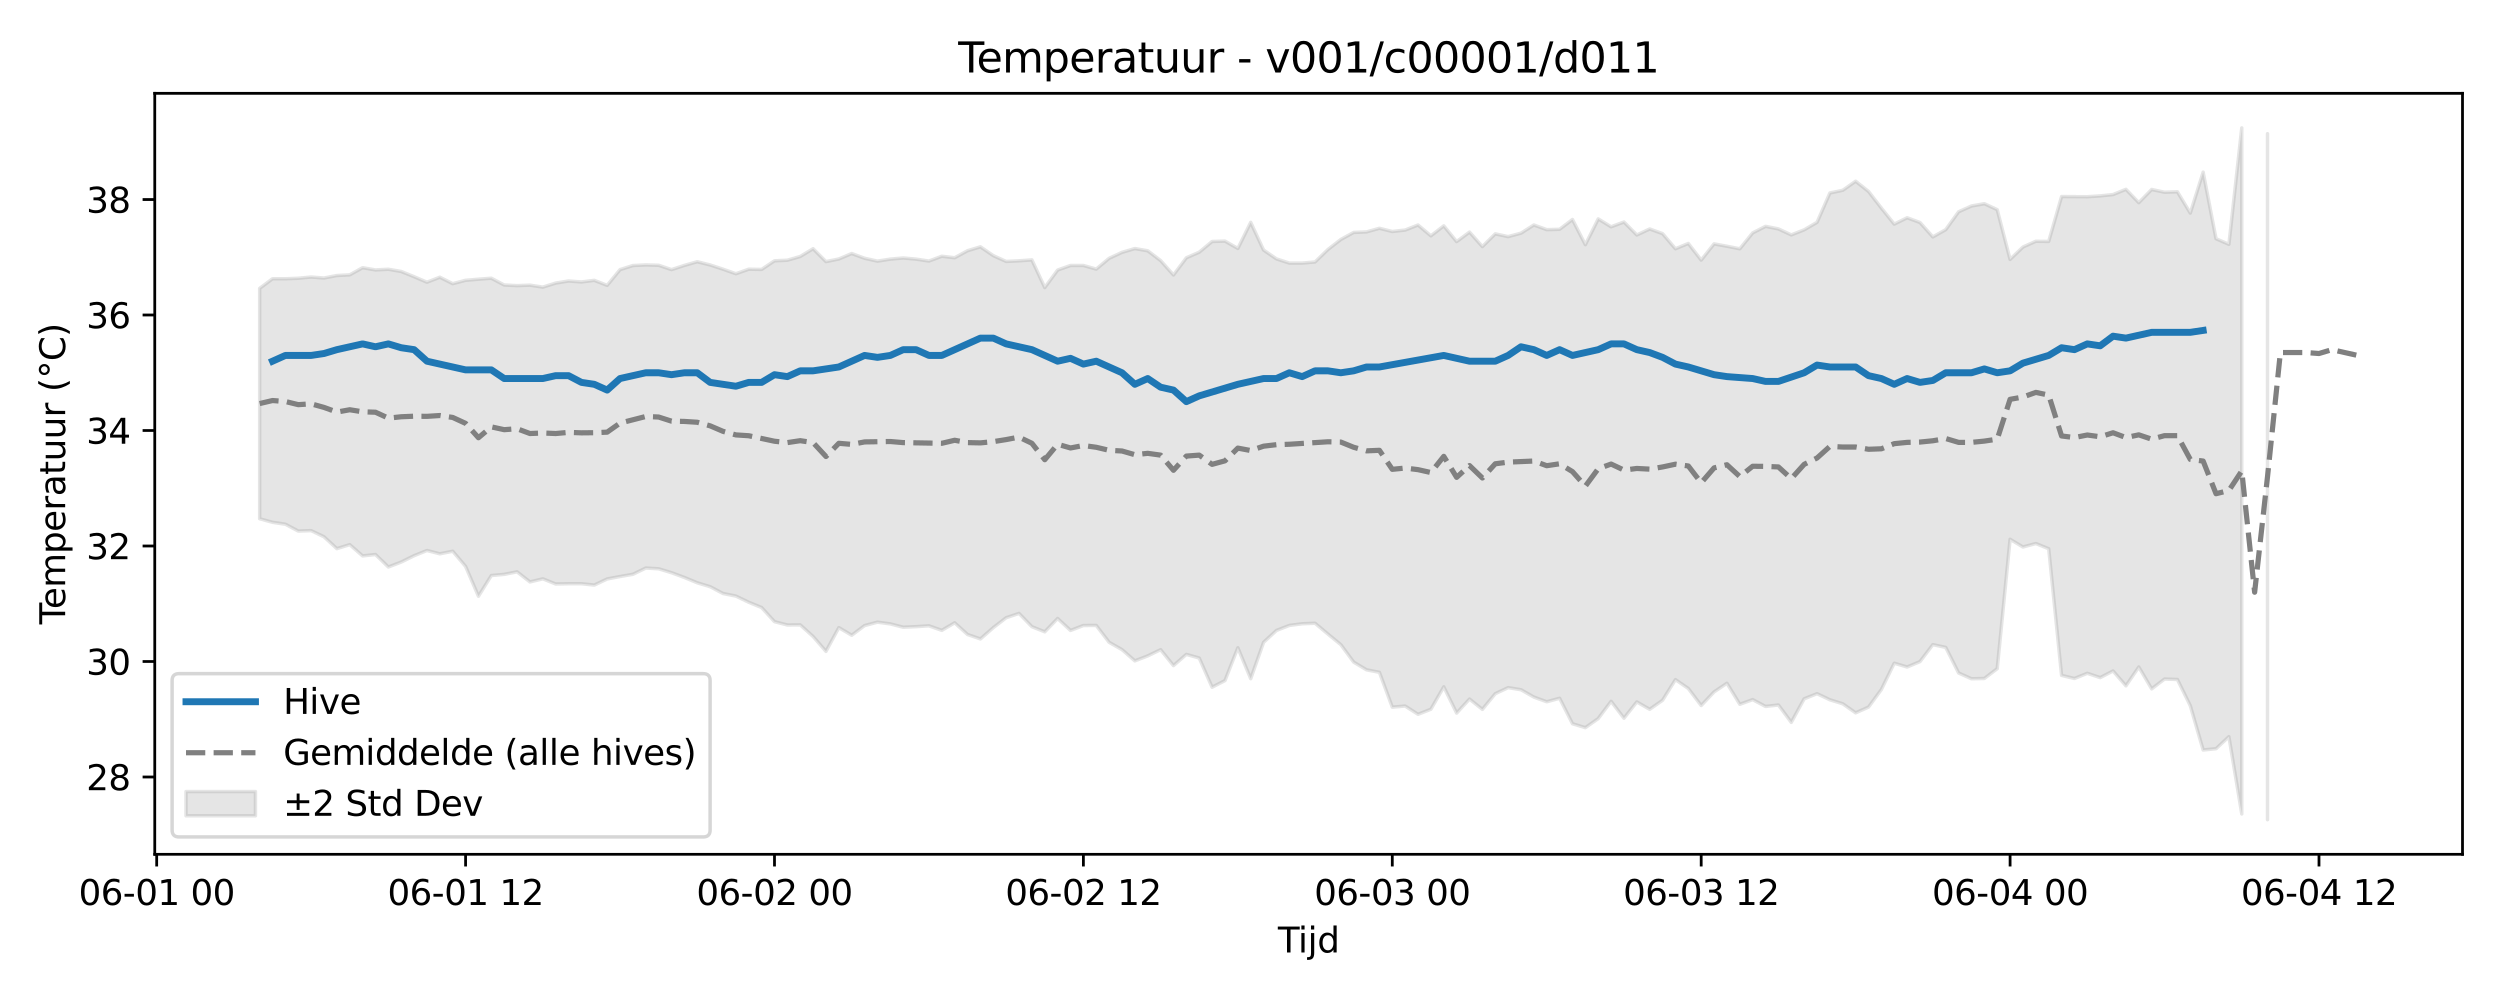 <?xml version="1.0" encoding="utf-8" standalone="no"?>
<!DOCTYPE svg PUBLIC "-//W3C//DTD SVG 1.1//EN"
  "http://www.w3.org/Graphics/SVG/1.1/DTD/svg11.dtd">
<svg xmlns:xlink="http://www.w3.org/1999/xlink" width="720pt" height="288pt" viewBox="0 0 720 288" xmlns="http://www.w3.org/2000/svg" version="1.1">
 <defs>
  <style type="text/css">*{stroke-linejoin: round; stroke-linecap: butt}</style>
 </defs>
 <g id="figure_1">
  <g id="patch_1">
   <path d="M 0 288 
L 720 288 
L 720 0 
L 0 0 
z
" style="fill: #ffffff"/>
  </g>
  <g id="axes_1">
   <g id="patch_2">
    <path d="M 44.57 246.04 
L 709.2 246.04 
L 709.2 26.88 
L 44.57 26.88 
z
" style="fill: #ffffff"/>
   </g>
   <g id="FillBetweenPolyCollection_1">
    <path d="M 74.78 83.051 
L 74.78 149.399 
L 78.487 150.429 
L 82.194 150.982 
L 85.901 152.951 
L 89.608 152.823 
L 93.314 154.6 
L 97.021 158.011 
L 100.728 156.861 
L 104.435 160.106 
L 108.142 159.703 
L 111.848 163.302 
L 115.555 161.869 
L 119.262 160.044 
L 122.969 158.541 
L 126.676 159.503 
L 130.383 158.756 
L 134.089 163.126 
L 137.796 171.719 
L 141.503 165.751 
L 145.21 165.422 
L 148.917 164.686 
L 152.623 167.594 
L 156.33 166.704 
L 160.037 168.19 
L 163.744 168.12 
L 167.451 168.117 
L 171.157 168.504 
L 174.864 166.743 
L 178.571 166.043 
L 182.278 165.4 
L 185.985 163.598 
L 189.691 163.814 
L 193.398 164.939 
L 197.105 166.31 
L 200.812 167.846 
L 204.519 168.974 
L 208.225 170.928 
L 211.932 171.671 
L 215.639 173.458 
L 219.346 174.974 
L 223.053 179.041 
L 226.759 180.001 
L 230.466 179.967 
L 234.173 183.314 
L 237.88 187.6 
L 241.587 180.754 
L 245.293 182.955 
L 249 180.17 
L 252.707 179.184 
L 256.414 179.684 
L 260.121 180.645 
L 263.827 180.477 
L 267.534 180.235 
L 271.241 181.543 
L 274.948 179.365 
L 278.655 182.738 
L 282.361 184.017 
L 286.068 180.768 
L 289.775 177.907 
L 293.482 176.664 
L 297.189 180.489 
L 300.896 181.968 
L 304.602 178.121 
L 308.309 181.572 
L 312.016 180.149 
L 315.723 180.135 
L 319.43 184.986 
L 323.136 187.096 
L 326.843 190.331 
L 330.55 188.896 
L 334.257 187.109 
L 337.964 191.695 
L 341.67 188.461 
L 345.377 189.519 
L 349.084 197.923 
L 352.791 196.005 
L 356.498 186.553 
L 360.204 195.468 
L 363.911 184.988 
L 367.618 181.573 
L 371.325 180.127 
L 375.032 179.65 
L 378.738 179.496 
L 382.445 182.611 
L 386.152 185.658 
L 389.859 190.693 
L 393.566 192.91 
L 397.272 193.632 
L 400.979 203.665 
L 404.686 203.339 
L 408.393 205.718 
L 412.1 204.261 
L 415.806 197.817 
L 419.513 205.373 
L 423.22 201.326 
L 426.927 204.304 
L 430.634 199.789 
L 434.34 198.042 
L 438.047 198.643 
L 441.754 200.761 
L 445.461 202.108 
L 449.168 201.103 
L 452.874 208.44 
L 456.581 209.567 
L 460.288 206.947 
L 463.995 201.985 
L 467.702 206.844 
L 471.409 202.158 
L 475.115 204.284 
L 478.822 201.676 
L 482.529 195.736 
L 486.236 198.29 
L 489.943 203.193 
L 493.649 199.279 
L 497.356 196.777 
L 501.063 202.836 
L 504.77 201.492 
L 508.477 203.457 
L 512.183 203.036 
L 515.89 208.044 
L 519.597 201.265 
L 523.304 199.779 
L 527.011 201.544 
L 530.717 202.69 
L 534.424 205.299 
L 538.131 203.649 
L 541.838 198.577 
L 545.545 191.005 
L 549.251 192.097 
L 552.958 190.546 
L 556.665 185.654 
L 560.372 186.454 
L 564.079 193.822 
L 567.785 195.486 
L 571.492 195.405 
L 575.199 192.58 
L 578.906 155.307 
L 582.613 157.537 
L 586.319 156.538 
L 590.026 158.044 
L 593.733 194.513 
L 597.44 195.41 
L 601.147 193.908 
L 604.853 195.158 
L 608.56 193.235 
L 612.267 197.518 
L 615.974 192.101 
L 619.681 198.395 
L 623.387 195.567 
L 627.094 195.697 
L 630.801 203.233 
L 634.508 216.002 
L 638.215 215.632 
L 641.922 212.162 
L 645.628 234.415 
L 645.628 36.842 
L 645.628 36.842 
L 641.922 70.368 
L 638.215 68.745 
L 634.508 49.572 
L 630.801 61.371 
L 627.094 55.232 
L 623.387 55.362 
L 619.681 54.567 
L 615.974 58.367 
L 612.267 54.52 
L 608.56 56.031 
L 604.853 56.418 
L 601.147 56.652 
L 597.44 56.628 
L 593.733 56.601 
L 590.026 69.528 
L 586.319 69.481 
L 582.613 71.143 
L 578.906 74.703 
L 575.199 60.382 
L 571.492 58.665 
L 567.785 59.325 
L 564.079 60.988 
L 560.372 66.138 
L 556.665 68.232 
L 552.958 64.08 
L 549.251 62.713 
L 545.545 64.544 
L 541.838 59.929 
L 538.131 55.134 
L 534.424 52.191 
L 530.717 54.8 
L 527.011 55.576 
L 523.304 64.033 
L 519.597 66.19 
L 515.89 67.647 
L 512.183 65.924 
L 508.477 65.186 
L 504.77 67.072 
L 501.063 71.655 
L 497.356 70.916 
L 493.649 70.236 
L 489.943 74.901 
L 486.236 70.116 
L 482.529 71.641 
L 478.822 67.284 
L 475.115 65.943 
L 471.409 67.673 
L 467.702 63.938 
L 463.995 65.312 
L 460.288 63.043 
L 456.581 70.468 
L 452.874 63.213 
L 449.168 66.035 
L 445.461 66.139 
L 441.754 64.793 
L 438.047 67.149 
L 434.34 68.146 
L 430.634 67.349 
L 426.927 71.018 
L 423.22 66.842 
L 419.513 69.579 
L 415.806 65.045 
L 412.1 67.92 
L 408.393 64.799 
L 404.686 66.254 
L 400.979 66.668 
L 397.272 65.745 
L 393.566 66.784 
L 389.859 66.942 
L 386.152 68.968 
L 382.445 71.856 
L 378.738 75.446 
L 375.032 75.767 
L 371.325 75.765 
L 367.618 74.557 
L 363.911 72.013 
L 360.204 64.036 
L 356.498 71.557 
L 352.791 69.431 
L 349.084 69.546 
L 345.377 72.63 
L 341.67 74.243 
L 337.964 79.192 
L 334.257 75.04 
L 330.55 72.224 
L 326.843 71.581 
L 323.136 72.677 
L 319.43 74.392 
L 315.723 77.5 
L 312.016 76.457 
L 308.309 76.458 
L 304.602 77.771 
L 300.896 82.821 
L 297.189 74.849 
L 293.482 75.111 
L 289.775 75.293 
L 286.068 73.62 
L 282.361 71.083 
L 278.655 72.204 
L 274.948 74.231 
L 271.241 73.795 
L 267.534 75.182 
L 263.827 74.623 
L 260.121 74.297 
L 256.414 74.624 
L 252.707 75.204 
L 249 74.376 
L 245.293 73.017 
L 241.587 74.584 
L 237.88 75.341 
L 234.173 71.628 
L 230.466 73.866 
L 226.759 74.941 
L 223.053 75.109 
L 219.346 77.592 
L 215.639 77.524 
L 211.932 78.836 
L 208.225 77.52 
L 204.519 76.306 
L 200.812 75.374 
L 197.105 76.436 
L 193.398 77.649 
L 189.691 76.397 
L 185.985 76.296 
L 182.278 76.474 
L 178.571 77.652 
L 174.864 82.18 
L 171.157 80.736 
L 167.451 81.202 
L 163.744 80.922 
L 160.037 81.525 
L 156.33 82.694 
L 152.623 82.121 
L 148.917 82.257 
L 145.21 82.076 
L 141.503 80.123 
L 137.796 80.412 
L 134.089 80.728 
L 130.383 81.693 
L 126.676 79.837 
L 122.969 81.274 
L 119.262 79.692 
L 115.555 78.184 
L 111.848 77.543 
L 108.142 77.736 
L 104.435 77.096 
L 100.728 79.153 
L 97.021 79.349 
L 93.314 80.067 
L 89.608 79.785 
L 85.901 80.133 
L 82.194 80.28 
L 78.487 80.279 
L 74.78 83.051 
z
" clip-path="url(#p05a8bb72ec)" style="fill: #808080; fill-opacity: 0.2; stroke: #808080; stroke-opacity: 0.2"/>
    <path d="M 653.042 38.505 
L 653.042 236.078 
L 653.042 38.505 
L 653.042 38.505 
z
" clip-path="url(#p05a8bb72ec)" style="fill: #808080; fill-opacity: 0.2; stroke: #808080; stroke-opacity: 0.2"/>
   </g>
   <g id="matplotlib.axis_1">
    <g id="xtick_1">
     <g id="line2d_1">
      <defs>
       <path id="m21bb97d9da" d="M 0 0 
L 0 3.5 
" style="stroke: #000000; stroke-width: 0.8"/>
      </defs>
      <g>
       <use xlink:href="#m21bb97d9da" x="45.126" y="246.04" style="stroke: #000000; stroke-width: 0.8"/>
      </g>
     </g>
     <g id="text_1">
      <!-- 06-01 00 -->
      <g transform="translate(22.646 260.638) scale(0.1 -0.1)">
       <defs>
        <path id="DejaVuSans-30" d="M 2034 4250 
Q 1547 4250 1301 3770 
Q 1056 3291 1056 2328 
Q 1056 1369 1301 889 
Q 1547 409 2034 409 
Q 2525 409 2770 889 
Q 3016 1369 3016 2328 
Q 3016 3291 2770 3770 
Q 2525 4250 2034 4250 
z
M 2034 4750 
Q 2819 4750 3233 4129 
Q 3647 3509 3647 2328 
Q 3647 1150 3233 529 
Q 2819 -91 2034 -91 
Q 1250 -91 836 529 
Q 422 1150 422 2328 
Q 422 3509 836 4129 
Q 1250 4750 2034 4750 
z
" transform="scale(0.016)"/>
        <path id="DejaVuSans-36" d="M 2113 2584 
Q 1688 2584 1439 2293 
Q 1191 2003 1191 1497 
Q 1191 994 1439 701 
Q 1688 409 2113 409 
Q 2538 409 2786 701 
Q 3034 994 3034 1497 
Q 3034 2003 2786 2293 
Q 2538 2584 2113 2584 
z
M 3366 4563 
L 3366 3988 
Q 3128 4100 2886 4159 
Q 2644 4219 2406 4219 
Q 1781 4219 1451 3797 
Q 1122 3375 1075 2522 
Q 1259 2794 1537 2939 
Q 1816 3084 2150 3084 
Q 2853 3084 3261 2657 
Q 3669 2231 3669 1497 
Q 3669 778 3244 343 
Q 2819 -91 2113 -91 
Q 1303 -91 875 529 
Q 447 1150 447 2328 
Q 447 3434 972 4092 
Q 1497 4750 2381 4750 
Q 2619 4750 2861 4703 
Q 3103 4656 3366 4563 
z
" transform="scale(0.016)"/>
        <path id="DejaVuSans-2d" d="M 313 2009 
L 1997 2009 
L 1997 1497 
L 313 1497 
L 313 2009 
z
" transform="scale(0.016)"/>
        <path id="DejaVuSans-31" d="M 794 531 
L 1825 531 
L 1825 4091 
L 703 3866 
L 703 4441 
L 1819 4666 
L 2450 4666 
L 2450 531 
L 3481 531 
L 3481 0 
L 794 0 
L 794 531 
z
" transform="scale(0.016)"/>
        <path id="DejaVuSans-20" transform="scale(0.016)"/>
       </defs>
       <use xlink:href="#DejaVuSans-30"/>
       <use xlink:href="#DejaVuSans-36" transform="translate(63.623 0)"/>
       <use xlink:href="#DejaVuSans-2d" transform="translate(127.246 0)"/>
       <use xlink:href="#DejaVuSans-30" transform="translate(163.33 0)"/>
       <use xlink:href="#DejaVuSans-31" transform="translate(226.953 0)"/>
       <use xlink:href="#DejaVuSans-20" transform="translate(290.576 0)"/>
       <use xlink:href="#DejaVuSans-30" transform="translate(322.363 0)"/>
       <use xlink:href="#DejaVuSans-30" transform="translate(385.986 0)"/>
      </g>
     </g>
    </g>
    <g id="xtick_2">
     <g id="line2d_2">
      <g>
       <use xlink:href="#m21bb97d9da" x="134.089" y="246.04" style="stroke: #000000; stroke-width: 0.8"/>
      </g>
     </g>
     <g id="text_2">
      <!-- 06-01 12 -->
      <g transform="translate(111.609 260.638) scale(0.1 -0.1)">
       <defs>
        <path id="DejaVuSans-32" d="M 1228 531 
L 3431 531 
L 3431 0 
L 469 0 
L 469 531 
Q 828 903 1448 1529 
Q 2069 2156 2228 2338 
Q 2531 2678 2651 2914 
Q 2772 3150 2772 3378 
Q 2772 3750 2511 3984 
Q 2250 4219 1831 4219 
Q 1534 4219 1204 4116 
Q 875 4013 500 3803 
L 500 4441 
Q 881 4594 1212 4672 
Q 1544 4750 1819 4750 
Q 2544 4750 2975 4387 
Q 3406 4025 3406 3419 
Q 3406 3131 3298 2873 
Q 3191 2616 2906 2266 
Q 2828 2175 2409 1742 
Q 1991 1309 1228 531 
z
" transform="scale(0.016)"/>
       </defs>
       <use xlink:href="#DejaVuSans-30"/>
       <use xlink:href="#DejaVuSans-36" transform="translate(63.623 0)"/>
       <use xlink:href="#DejaVuSans-2d" transform="translate(127.246 0)"/>
       <use xlink:href="#DejaVuSans-30" transform="translate(163.33 0)"/>
       <use xlink:href="#DejaVuSans-31" transform="translate(226.953 0)"/>
       <use xlink:href="#DejaVuSans-20" transform="translate(290.576 0)"/>
       <use xlink:href="#DejaVuSans-31" transform="translate(322.363 0)"/>
       <use xlink:href="#DejaVuSans-32" transform="translate(385.986 0)"/>
      </g>
     </g>
    </g>
    <g id="xtick_3">
     <g id="line2d_3">
      <g>
       <use xlink:href="#m21bb97d9da" x="223.053" y="246.04" style="stroke: #000000; stroke-width: 0.8"/>
      </g>
     </g>
     <g id="text_3">
      <!-- 06-02 00 -->
      <g transform="translate(200.572 260.638) scale(0.1 -0.1)">
       <use xlink:href="#DejaVuSans-30"/>
       <use xlink:href="#DejaVuSans-36" transform="translate(63.623 0)"/>
       <use xlink:href="#DejaVuSans-2d" transform="translate(127.246 0)"/>
       <use xlink:href="#DejaVuSans-30" transform="translate(163.33 0)"/>
       <use xlink:href="#DejaVuSans-32" transform="translate(226.953 0)"/>
       <use xlink:href="#DejaVuSans-20" transform="translate(290.576 0)"/>
       <use xlink:href="#DejaVuSans-30" transform="translate(322.363 0)"/>
       <use xlink:href="#DejaVuSans-30" transform="translate(385.986 0)"/>
      </g>
     </g>
    </g>
    <g id="xtick_4">
     <g id="line2d_4">
      <g>
       <use xlink:href="#m21bb97d9da" x="312.016" y="246.04" style="stroke: #000000; stroke-width: 0.8"/>
      </g>
     </g>
     <g id="text_4">
      <!-- 06-02 12 -->
      <g transform="translate(289.535 260.638) scale(0.1 -0.1)">
       <use xlink:href="#DejaVuSans-30"/>
       <use xlink:href="#DejaVuSans-36" transform="translate(63.623 0)"/>
       <use xlink:href="#DejaVuSans-2d" transform="translate(127.246 0)"/>
       <use xlink:href="#DejaVuSans-30" transform="translate(163.33 0)"/>
       <use xlink:href="#DejaVuSans-32" transform="translate(226.953 0)"/>
       <use xlink:href="#DejaVuSans-20" transform="translate(290.576 0)"/>
       <use xlink:href="#DejaVuSans-31" transform="translate(322.363 0)"/>
       <use xlink:href="#DejaVuSans-32" transform="translate(385.986 0)"/>
      </g>
     </g>
    </g>
    <g id="xtick_5">
     <g id="line2d_5">
      <g>
       <use xlink:href="#m21bb97d9da" x="400.979" y="246.04" style="stroke: #000000; stroke-width: 0.8"/>
      </g>
     </g>
     <g id="text_5">
      <!-- 06-03 00 -->
      <g transform="translate(378.499 260.638) scale(0.1 -0.1)">
       <defs>
        <path id="DejaVuSans-33" d="M 2597 2516 
Q 3050 2419 3304 2112 
Q 3559 1806 3559 1356 
Q 3559 666 3084 287 
Q 2609 -91 1734 -91 
Q 1441 -91 1130 -33 
Q 819 25 488 141 
L 488 750 
Q 750 597 1062 519 
Q 1375 441 1716 441 
Q 2309 441 2620 675 
Q 2931 909 2931 1356 
Q 2931 1769 2642 2001 
Q 2353 2234 1838 2234 
L 1294 2234 
L 1294 2753 
L 1863 2753 
Q 2328 2753 2575 2939 
Q 2822 3125 2822 3475 
Q 2822 3834 2567 4026 
Q 2313 4219 1838 4219 
Q 1578 4219 1281 4162 
Q 984 4106 628 3988 
L 628 4550 
Q 988 4650 1302 4700 
Q 1616 4750 1894 4750 
Q 2613 4750 3031 4423 
Q 3450 4097 3450 3541 
Q 3450 3153 3228 2886 
Q 3006 2619 2597 2516 
z
" transform="scale(0.016)"/>
       </defs>
       <use xlink:href="#DejaVuSans-30"/>
       <use xlink:href="#DejaVuSans-36" transform="translate(63.623 0)"/>
       <use xlink:href="#DejaVuSans-2d" transform="translate(127.246 0)"/>
       <use xlink:href="#DejaVuSans-30" transform="translate(163.33 0)"/>
       <use xlink:href="#DejaVuSans-33" transform="translate(226.953 0)"/>
       <use xlink:href="#DejaVuSans-20" transform="translate(290.576 0)"/>
       <use xlink:href="#DejaVuSans-30" transform="translate(322.363 0)"/>
       <use xlink:href="#DejaVuSans-30" transform="translate(385.986 0)"/>
      </g>
     </g>
    </g>
    <g id="xtick_6">
     <g id="line2d_6">
      <g>
       <use xlink:href="#m21bb97d9da" x="489.943" y="246.04" style="stroke: #000000; stroke-width: 0.8"/>
      </g>
     </g>
     <g id="text_6">
      <!-- 06-03 12 -->
      <g transform="translate(467.462 260.638) scale(0.1 -0.1)">
       <use xlink:href="#DejaVuSans-30"/>
       <use xlink:href="#DejaVuSans-36" transform="translate(63.623 0)"/>
       <use xlink:href="#DejaVuSans-2d" transform="translate(127.246 0)"/>
       <use xlink:href="#DejaVuSans-30" transform="translate(163.33 0)"/>
       <use xlink:href="#DejaVuSans-33" transform="translate(226.953 0)"/>
       <use xlink:href="#DejaVuSans-20" transform="translate(290.576 0)"/>
       <use xlink:href="#DejaVuSans-31" transform="translate(322.363 0)"/>
       <use xlink:href="#DejaVuSans-32" transform="translate(385.986 0)"/>
      </g>
     </g>
    </g>
    <g id="xtick_7">
     <g id="line2d_7">
      <g>
       <use xlink:href="#m21bb97d9da" x="578.906" y="246.04" style="stroke: #000000; stroke-width: 0.8"/>
      </g>
     </g>
     <g id="text_7">
      <!-- 06-04 00 -->
      <g transform="translate(556.425 260.638) scale(0.1 -0.1)">
       <defs>
        <path id="DejaVuSans-34" d="M 2419 4116 
L 825 1625 
L 2419 1625 
L 2419 4116 
z
M 2253 4666 
L 3047 4666 
L 3047 1625 
L 3713 1625 
L 3713 1100 
L 3047 1100 
L 3047 0 
L 2419 0 
L 2419 1100 
L 313 1100 
L 313 1709 
L 2253 4666 
z
" transform="scale(0.016)"/>
       </defs>
       <use xlink:href="#DejaVuSans-30"/>
       <use xlink:href="#DejaVuSans-36" transform="translate(63.623 0)"/>
       <use xlink:href="#DejaVuSans-2d" transform="translate(127.246 0)"/>
       <use xlink:href="#DejaVuSans-30" transform="translate(163.33 0)"/>
       <use xlink:href="#DejaVuSans-34" transform="translate(226.953 0)"/>
       <use xlink:href="#DejaVuSans-20" transform="translate(290.576 0)"/>
       <use xlink:href="#DejaVuSans-30" transform="translate(322.363 0)"/>
       <use xlink:href="#DejaVuSans-30" transform="translate(385.986 0)"/>
      </g>
     </g>
    </g>
    <g id="xtick_8">
     <g id="line2d_8">
      <g>
       <use xlink:href="#m21bb97d9da" x="667.869" y="246.04" style="stroke: #000000; stroke-width: 0.8"/>
      </g>
     </g>
     <g id="text_8">
      <!-- 06-04 12 -->
      <g transform="translate(645.389 260.638) scale(0.1 -0.1)">
       <use xlink:href="#DejaVuSans-30"/>
       <use xlink:href="#DejaVuSans-36" transform="translate(63.623 0)"/>
       <use xlink:href="#DejaVuSans-2d" transform="translate(127.246 0)"/>
       <use xlink:href="#DejaVuSans-30" transform="translate(163.33 0)"/>
       <use xlink:href="#DejaVuSans-34" transform="translate(226.953 0)"/>
       <use xlink:href="#DejaVuSans-20" transform="translate(290.576 0)"/>
       <use xlink:href="#DejaVuSans-31" transform="translate(322.363 0)"/>
       <use xlink:href="#DejaVuSans-32" transform="translate(385.986 0)"/>
      </g>
     </g>
    </g>
    <g id="text_9">
     <!-- Tijd -->
     <g transform="translate(368.035 274.317) scale(0.1 -0.1)">
      <defs>
       <path id="DejaVuSans-54" d="M -19 4666 
L 3928 4666 
L 3928 4134 
L 2272 4134 
L 2272 0 
L 1638 0 
L 1638 4134 
L -19 4134 
L -19 4666 
z
" transform="scale(0.016)"/>
       <path id="DejaVuSans-69" d="M 603 3500 
L 1178 3500 
L 1178 0 
L 603 0 
L 603 3500 
z
M 603 4863 
L 1178 4863 
L 1178 4134 
L 603 4134 
L 603 4863 
z
" transform="scale(0.016)"/>
       <path id="DejaVuSans-6a" d="M 603 3500 
L 1178 3500 
L 1178 -63 
Q 1178 -731 923 -1031 
Q 669 -1331 103 -1331 
L -116 -1331 
L -116 -844 
L 38 -844 
Q 366 -844 484 -692 
Q 603 -541 603 -63 
L 603 3500 
z
M 603 4863 
L 1178 4863 
L 1178 4134 
L 603 4134 
L 603 4863 
z
" transform="scale(0.016)"/>
       <path id="DejaVuSans-64" d="M 2906 2969 
L 2906 4863 
L 3481 4863 
L 3481 0 
L 2906 0 
L 2906 525 
Q 2725 213 2448 61 
Q 2172 -91 1784 -91 
Q 1150 -91 751 415 
Q 353 922 353 1747 
Q 353 2572 751 3078 
Q 1150 3584 1784 3584 
Q 2172 3584 2448 3432 
Q 2725 3281 2906 2969 
z
M 947 1747 
Q 947 1113 1208 752 
Q 1469 391 1925 391 
Q 2381 391 2643 752 
Q 2906 1113 2906 1747 
Q 2906 2381 2643 2742 
Q 2381 3103 1925 3103 
Q 1469 3103 1208 2742 
Q 947 2381 947 1747 
z
" transform="scale(0.016)"/>
      </defs>
      <use xlink:href="#DejaVuSans-54"/>
      <use xlink:href="#DejaVuSans-69" transform="translate(57.959 0)"/>
      <use xlink:href="#DejaVuSans-6a" transform="translate(85.742 0)"/>
      <use xlink:href="#DejaVuSans-64" transform="translate(113.525 0)"/>
     </g>
    </g>
   </g>
   <g id="matplotlib.axis_2">
    <g id="ytick_1">
     <g id="line2d_9">
      <defs>
       <path id="m38e860124f" d="M 0 0 
L -3.5 0 
" style="stroke: #000000; stroke-width: 0.8"/>
      </defs>
      <g>
       <use xlink:href="#m38e860124f" x="44.57" y="223.776" style="stroke: #000000; stroke-width: 0.8"/>
      </g>
     </g>
     <g id="text_10">
      <!-- 28 -->
      <g transform="translate(24.845 227.575) scale(0.1 -0.1)">
       <defs>
        <path id="DejaVuSans-38" d="M 2034 2216 
Q 1584 2216 1326 1975 
Q 1069 1734 1069 1313 
Q 1069 891 1326 650 
Q 1584 409 2034 409 
Q 2484 409 2743 651 
Q 3003 894 3003 1313 
Q 3003 1734 2745 1975 
Q 2488 2216 2034 2216 
z
M 1403 2484 
Q 997 2584 770 2862 
Q 544 3141 544 3541 
Q 544 4100 942 4425 
Q 1341 4750 2034 4750 
Q 2731 4750 3128 4425 
Q 3525 4100 3525 3541 
Q 3525 3141 3298 2862 
Q 3072 2584 2669 2484 
Q 3125 2378 3379 2068 
Q 3634 1759 3634 1313 
Q 3634 634 3220 271 
Q 2806 -91 2034 -91 
Q 1263 -91 848 271 
Q 434 634 434 1313 
Q 434 1759 690 2068 
Q 947 2378 1403 2484 
z
M 1172 3481 
Q 1172 3119 1398 2916 
Q 1625 2713 2034 2713 
Q 2441 2713 2670 2916 
Q 2900 3119 2900 3481 
Q 2900 3844 2670 4047 
Q 2441 4250 2034 4250 
Q 1625 4250 1398 4047 
Q 1172 3844 1172 3481 
z
" transform="scale(0.016)"/>
       </defs>
       <use xlink:href="#DejaVuSans-32"/>
       <use xlink:href="#DejaVuSans-38" transform="translate(63.623 0)"/>
      </g>
     </g>
    </g>
    <g id="ytick_2">
     <g id="line2d_10">
      <g>
       <use xlink:href="#m38e860124f" x="44.57" y="190.513" style="stroke: #000000; stroke-width: 0.8"/>
      </g>
     </g>
     <g id="text_11">
      <!-- 30 -->
      <g transform="translate(24.845 194.312) scale(0.1 -0.1)">
       <use xlink:href="#DejaVuSans-33"/>
       <use xlink:href="#DejaVuSans-30" transform="translate(63.623 0)"/>
      </g>
     </g>
    </g>
    <g id="ytick_3">
     <g id="line2d_11">
      <g>
       <use xlink:href="#m38e860124f" x="44.57" y="157.249" style="stroke: #000000; stroke-width: 0.8"/>
      </g>
     </g>
     <g id="text_12">
      <!-- 32 -->
      <g transform="translate(24.845 161.049) scale(0.1 -0.1)">
       <use xlink:href="#DejaVuSans-33"/>
       <use xlink:href="#DejaVuSans-32" transform="translate(63.623 0)"/>
      </g>
     </g>
    </g>
    <g id="ytick_4">
     <g id="line2d_12">
      <g>
       <use xlink:href="#m38e860124f" x="44.57" y="123.986" style="stroke: #000000; stroke-width: 0.8"/>
      </g>
     </g>
     <g id="text_13">
      <!-- 34 -->
      <g transform="translate(24.845 127.786) scale(0.1 -0.1)">
       <use xlink:href="#DejaVuSans-33"/>
       <use xlink:href="#DejaVuSans-34" transform="translate(63.623 0)"/>
      </g>
     </g>
    </g>
    <g id="ytick_5">
     <g id="line2d_13">
      <g>
       <use xlink:href="#m38e860124f" x="44.57" y="90.723" style="stroke: #000000; stroke-width: 0.8"/>
      </g>
     </g>
     <g id="text_14">
      <!-- 36 -->
      <g transform="translate(24.845 94.522) scale(0.1 -0.1)">
       <use xlink:href="#DejaVuSans-33"/>
       <use xlink:href="#DejaVuSans-36" transform="translate(63.623 0)"/>
      </g>
     </g>
    </g>
    <g id="ytick_6">
     <g id="line2d_14">
      <g>
       <use xlink:href="#m38e860124f" x="44.57" y="57.46" style="stroke: #000000; stroke-width: 0.8"/>
      </g>
     </g>
     <g id="text_15">
      <!-- 38 -->
      <g transform="translate(24.845 61.259) scale(0.1 -0.1)">
       <use xlink:href="#DejaVuSans-33"/>
       <use xlink:href="#DejaVuSans-38" transform="translate(63.623 0)"/>
      </g>
     </g>
    </g>
    <g id="text_16">
     <!-- Temperatuur (°C) -->
     <g transform="translate(18.765 179.816) rotate(-90) scale(0.1 -0.1)">
      <defs>
       <path id="DejaVuSans-65" d="M 3597 1894 
L 3597 1613 
L 953 1613 
Q 991 1019 1311 708 
Q 1631 397 2203 397 
Q 2534 397 2845 478 
Q 3156 559 3463 722 
L 3463 178 
Q 3153 47 2828 -22 
Q 2503 -91 2169 -91 
Q 1331 -91 842 396 
Q 353 884 353 1716 
Q 353 2575 817 3079 
Q 1281 3584 2069 3584 
Q 2775 3584 3186 3129 
Q 3597 2675 3597 1894 
z
M 3022 2063 
Q 3016 2534 2758 2815 
Q 2500 3097 2075 3097 
Q 1594 3097 1305 2825 
Q 1016 2553 972 2059 
L 3022 2063 
z
" transform="scale(0.016)"/>
       <path id="DejaVuSans-6d" d="M 3328 2828 
Q 3544 3216 3844 3400 
Q 4144 3584 4550 3584 
Q 5097 3584 5394 3201 
Q 5691 2819 5691 2113 
L 5691 0 
L 5113 0 
L 5113 2094 
Q 5113 2597 4934 2840 
Q 4756 3084 4391 3084 
Q 3944 3084 3684 2787 
Q 3425 2491 3425 1978 
L 3425 0 
L 2847 0 
L 2847 2094 
Q 2847 2600 2669 2842 
Q 2491 3084 2119 3084 
Q 1678 3084 1418 2786 
Q 1159 2488 1159 1978 
L 1159 0 
L 581 0 
L 581 3500 
L 1159 3500 
L 1159 2956 
Q 1356 3278 1631 3431 
Q 1906 3584 2284 3584 
Q 2666 3584 2933 3390 
Q 3200 3197 3328 2828 
z
" transform="scale(0.016)"/>
       <path id="DejaVuSans-70" d="M 1159 525 
L 1159 -1331 
L 581 -1331 
L 581 3500 
L 1159 3500 
L 1159 2969 
Q 1341 3281 1617 3432 
Q 1894 3584 2278 3584 
Q 2916 3584 3314 3078 
Q 3713 2572 3713 1747 
Q 3713 922 3314 415 
Q 2916 -91 2278 -91 
Q 1894 -91 1617 61 
Q 1341 213 1159 525 
z
M 3116 1747 
Q 3116 2381 2855 2742 
Q 2594 3103 2138 3103 
Q 1681 3103 1420 2742 
Q 1159 2381 1159 1747 
Q 1159 1113 1420 752 
Q 1681 391 2138 391 
Q 2594 391 2855 752 
Q 3116 1113 3116 1747 
z
" transform="scale(0.016)"/>
       <path id="DejaVuSans-72" d="M 2631 2963 
Q 2534 3019 2420 3045 
Q 2306 3072 2169 3072 
Q 1681 3072 1420 2755 
Q 1159 2438 1159 1844 
L 1159 0 
L 581 0 
L 581 3500 
L 1159 3500 
L 1159 2956 
Q 1341 3275 1631 3429 
Q 1922 3584 2338 3584 
Q 2397 3584 2469 3576 
Q 2541 3569 2628 3553 
L 2631 2963 
z
" transform="scale(0.016)"/>
       <path id="DejaVuSans-61" d="M 2194 1759 
Q 1497 1759 1228 1600 
Q 959 1441 959 1056 
Q 959 750 1161 570 
Q 1363 391 1709 391 
Q 2188 391 2477 730 
Q 2766 1069 2766 1631 
L 2766 1759 
L 2194 1759 
z
M 3341 1997 
L 3341 0 
L 2766 0 
L 2766 531 
Q 2569 213 2275 61 
Q 1981 -91 1556 -91 
Q 1019 -91 701 211 
Q 384 513 384 1019 
Q 384 1609 779 1909 
Q 1175 2209 1959 2209 
L 2766 2209 
L 2766 2266 
Q 2766 2663 2505 2880 
Q 2244 3097 1772 3097 
Q 1472 3097 1187 3025 
Q 903 2953 641 2809 
L 641 3341 
Q 956 3463 1253 3523 
Q 1550 3584 1831 3584 
Q 2591 3584 2966 3190 
Q 3341 2797 3341 1997 
z
" transform="scale(0.016)"/>
       <path id="DejaVuSans-74" d="M 1172 4494 
L 1172 3500 
L 2356 3500 
L 2356 3053 
L 1172 3053 
L 1172 1153 
Q 1172 725 1289 603 
Q 1406 481 1766 481 
L 2356 481 
L 2356 0 
L 1766 0 
Q 1100 0 847 248 
Q 594 497 594 1153 
L 594 3053 
L 172 3053 
L 172 3500 
L 594 3500 
L 594 4494 
L 1172 4494 
z
" transform="scale(0.016)"/>
       <path id="DejaVuSans-75" d="M 544 1381 
L 544 3500 
L 1119 3500 
L 1119 1403 
Q 1119 906 1312 657 
Q 1506 409 1894 409 
Q 2359 409 2629 706 
Q 2900 1003 2900 1516 
L 2900 3500 
L 3475 3500 
L 3475 0 
L 2900 0 
L 2900 538 
Q 2691 219 2414 64 
Q 2138 -91 1772 -91 
Q 1169 -91 856 284 
Q 544 659 544 1381 
z
M 1991 3584 
L 1991 3584 
z
" transform="scale(0.016)"/>
       <path id="DejaVuSans-28" d="M 1984 4856 
Q 1566 4138 1362 3434 
Q 1159 2731 1159 2009 
Q 1159 1288 1364 580 
Q 1569 -128 1984 -844 
L 1484 -844 
Q 1016 -109 783 600 
Q 550 1309 550 2009 
Q 550 2706 781 3412 
Q 1013 4119 1484 4856 
L 1984 4856 
z
" transform="scale(0.016)"/>
       <path id="DejaVuSans-b0" d="M 1600 4347 
Q 1350 4347 1178 4173 
Q 1006 4000 1006 3750 
Q 1006 3503 1178 3333 
Q 1350 3163 1600 3163 
Q 1850 3163 2022 3333 
Q 2194 3503 2194 3750 
Q 2194 3997 2020 4172 
Q 1847 4347 1600 4347 
z
M 1600 4750 
Q 1800 4750 1984 4673 
Q 2169 4597 2303 4453 
Q 2447 4313 2519 4134 
Q 2591 3956 2591 3750 
Q 2591 3338 2302 3052 
Q 2013 2766 1594 2766 
Q 1172 2766 890 3047 
Q 609 3328 609 3750 
Q 609 4169 896 4459 
Q 1184 4750 1600 4750 
z
" transform="scale(0.016)"/>
       <path id="DejaVuSans-43" d="M 4122 4306 
L 4122 3641 
Q 3803 3938 3442 4084 
Q 3081 4231 2675 4231 
Q 1875 4231 1450 3742 
Q 1025 3253 1025 2328 
Q 1025 1406 1450 917 
Q 1875 428 2675 428 
Q 3081 428 3442 575 
Q 3803 722 4122 1019 
L 4122 359 
Q 3791 134 3420 21 
Q 3050 -91 2638 -91 
Q 1578 -91 968 557 
Q 359 1206 359 2328 
Q 359 3453 968 4101 
Q 1578 4750 2638 4750 
Q 3056 4750 3426 4639 
Q 3797 4528 4122 4306 
z
" transform="scale(0.016)"/>
       <path id="DejaVuSans-29" d="M 513 4856 
L 1013 4856 
Q 1481 4119 1714 3412 
Q 1947 2706 1947 2009 
Q 1947 1309 1714 600 
Q 1481 -109 1013 -844 
L 513 -844 
Q 928 -128 1133 580 
Q 1338 1288 1338 2009 
Q 1338 2731 1133 3434 
Q 928 4138 513 4856 
z
" transform="scale(0.016)"/>
      </defs>
      <use xlink:href="#DejaVuSans-54"/>
      <use xlink:href="#DejaVuSans-65" transform="translate(44.084 0)"/>
      <use xlink:href="#DejaVuSans-6d" transform="translate(105.607 0)"/>
      <use xlink:href="#DejaVuSans-70" transform="translate(203.02 0)"/>
      <use xlink:href="#DejaVuSans-65" transform="translate(266.496 0)"/>
      <use xlink:href="#DejaVuSans-72" transform="translate(328.02 0)"/>
      <use xlink:href="#DejaVuSans-61" transform="translate(369.133 0)"/>
      <use xlink:href="#DejaVuSans-74" transform="translate(430.412 0)"/>
      <use xlink:href="#DejaVuSans-75" transform="translate(469.621 0)"/>
      <use xlink:href="#DejaVuSans-75" transform="translate(533 0)"/>
      <use xlink:href="#DejaVuSans-72" transform="translate(596.379 0)"/>
      <use xlink:href="#DejaVuSans-20" transform="translate(637.492 0)"/>
      <use xlink:href="#DejaVuSans-28" transform="translate(669.279 0)"/>
      <use xlink:href="#DejaVuSans-b0" transform="translate(708.293 0)"/>
      <use xlink:href="#DejaVuSans-43" transform="translate(758.293 0)"/>
      <use xlink:href="#DejaVuSans-29" transform="translate(828.117 0)"/>
     </g>
    </g>
   </g>
   <g id="line2d_15">
    <path d="M 78.487 104.028 
L 82.194 102.365 
L 89.608 102.365 
L 93.314 101.811 
L 97.021 100.702 
L 104.435 99.039 
L 108.142 99.871 
L 111.848 99.039 
L 115.555 100.148 
L 119.262 100.702 
L 122.969 104.028 
L 134.089 106.523 
L 141.503 106.523 
L 145.21 109.018 
L 156.33 109.018 
L 160.037 108.186 
L 163.744 108.186 
L 167.451 110.127 
L 171.157 110.681 
L 174.864 112.344 
L 178.571 109.018 
L 185.985 107.355 
L 189.691 107.355 
L 193.398 107.909 
L 197.105 107.355 
L 200.812 107.355 
L 204.519 110.127 
L 211.932 111.235 
L 215.639 110.127 
L 219.346 110.127 
L 223.053 107.909 
L 226.759 108.463 
L 230.466 106.8 
L 234.173 106.8 
L 241.587 105.692 
L 249 102.365 
L 252.707 102.92 
L 256.414 102.365 
L 260.121 100.702 
L 263.827 100.702 
L 267.534 102.365 
L 271.241 102.365 
L 282.361 97.376 
L 286.068 97.376 
L 289.775 99.039 
L 297.189 100.702 
L 304.602 104.028 
L 308.309 103.197 
L 312.016 104.86 
L 315.723 104.028 
L 323.136 107.355 
L 326.843 110.681 
L 330.55 109.018 
L 334.257 111.513 
L 337.964 112.344 
L 341.67 115.671 
L 345.377 114.007 
L 356.498 110.681 
L 363.911 109.018 
L 367.618 109.018 
L 371.325 107.355 
L 375.032 108.463 
L 378.738 106.8 
L 382.445 106.8 
L 386.152 107.355 
L 389.859 106.8 
L 393.566 105.692 
L 397.272 105.692 
L 415.806 102.365 
L 423.22 104.028 
L 430.634 104.028 
L 434.34 102.365 
L 438.047 99.871 
L 441.754 100.702 
L 445.461 102.365 
L 449.168 100.702 
L 452.874 102.365 
L 460.288 100.702 
L 463.995 99.039 
L 467.702 99.039 
L 471.409 100.702 
L 475.115 101.534 
L 478.822 102.92 
L 482.529 104.86 
L 486.236 105.692 
L 493.649 107.909 
L 497.356 108.463 
L 504.77 109.018 
L 508.477 109.849 
L 512.183 109.849 
L 519.597 107.355 
L 523.304 105.137 
L 527.011 105.692 
L 534.424 105.692 
L 538.131 108.186 
L 541.838 109.018 
L 545.545 110.681 
L 549.251 109.018 
L 552.958 110.127 
L 556.665 109.572 
L 560.372 107.355 
L 567.785 107.355 
L 571.492 106.246 
L 575.199 107.355 
L 578.906 106.8 
L 582.613 104.583 
L 590.026 102.365 
L 593.733 100.148 
L 597.44 100.702 
L 601.147 99.039 
L 604.853 99.593 
L 608.56 96.821 
L 612.267 97.376 
L 619.681 95.713 
L 630.801 95.713 
L 634.508 95.158 
L 634.508 95.158 
" clip-path="url(#p05a8bb72ec)" style="fill: none; stroke: #1f77b4; stroke-width: 2; stroke-linecap: square"/>
   </g>
   <g id="line2d_16">
    <path d="M 74.78 116.225 
L 78.487 115.354 
L 82.194 115.631 
L 85.901 116.542 
L 89.608 116.304 
L 93.314 117.334 
L 97.021 118.68 
L 100.728 118.007 
L 104.435 118.601 
L 108.142 118.72 
L 111.848 120.422 
L 115.555 120.026 
L 119.262 119.868 
L 122.969 119.908 
L 126.676 119.67 
L 130.383 120.224 
L 134.089 121.927 
L 137.796 126.065 
L 141.503 122.937 
L 145.21 123.749 
L 148.917 123.472 
L 152.623 124.857 
L 156.33 124.699 
L 160.037 124.857 
L 163.744 124.521 
L 167.451 124.659 
L 171.157 124.62 
L 174.864 124.461 
L 178.571 121.848 
L 185.985 119.947 
L 189.691 120.106 
L 193.398 121.294 
L 197.105 121.373 
L 200.812 121.61 
L 204.519 122.64 
L 208.225 124.224 
L 211.932 125.253 
L 215.639 125.491 
L 223.053 127.075 
L 226.759 127.471 
L 230.466 126.917 
L 234.173 127.471 
L 237.88 131.471 
L 241.587 127.669 
L 245.293 127.986 
L 249 127.273 
L 256.414 127.154 
L 260.121 127.471 
L 271.241 127.669 
L 274.948 126.798 
L 278.655 127.471 
L 282.361 127.55 
L 286.068 127.194 
L 289.775 126.6 
L 293.482 125.887 
L 297.189 127.669 
L 300.896 132.394 
L 304.602 127.946 
L 308.309 129.015 
L 312.016 128.303 
L 315.723 128.817 
L 319.43 129.689 
L 323.136 129.887 
L 326.843 130.956 
L 330.55 130.56 
L 334.257 131.075 
L 337.964 135.444 
L 341.67 131.352 
L 345.377 131.075 
L 349.084 133.734 
L 352.791 132.718 
L 356.498 129.055 
L 360.204 129.752 
L 363.911 128.501 
L 367.618 128.065 
L 371.325 127.946 
L 382.445 127.233 
L 386.152 127.313 
L 389.859 128.817 
L 393.566 129.847 
L 397.272 129.689 
L 400.979 135.166 
L 404.686 134.797 
L 408.393 135.259 
L 412.1 136.09 
L 415.806 131.431 
L 419.513 137.476 
L 423.22 134.084 
L 426.927 137.661 
L 430.634 133.569 
L 434.34 133.094 
L 441.754 132.777 
L 445.461 134.124 
L 449.168 133.569 
L 452.874 135.826 
L 456.581 140.017 
L 460.288 134.995 
L 463.995 133.648 
L 467.702 135.391 
L 471.409 134.916 
L 475.115 135.114 
L 478.822 134.48 
L 482.529 133.688 
L 486.236 134.203 
L 489.943 139.047 
L 493.649 134.757 
L 497.356 133.846 
L 501.063 137.245 
L 504.77 134.282 
L 508.477 134.322 
L 512.183 134.48 
L 515.89 137.846 
L 519.597 133.728 
L 523.304 131.906 
L 527.011 128.56 
L 530.717 128.745 
L 534.424 128.745 
L 538.131 129.392 
L 541.838 129.253 
L 545.545 127.775 
L 549.251 127.405 
L 552.958 127.313 
L 556.665 126.943 
L 560.372 126.296 
L 564.079 127.405 
L 567.785 127.405 
L 571.492 127.035 
L 575.199 126.481 
L 578.906 115.005 
L 582.613 114.34 
L 586.319 113.009 
L 590.026 113.786 
L 593.733 125.557 
L 597.44 126.019 
L 601.147 125.28 
L 604.853 125.788 
L 608.56 124.633 
L 612.267 126.019 
L 615.974 125.234 
L 619.681 126.481 
L 623.387 125.465 
L 627.094 125.465 
L 630.801 132.302 
L 634.508 132.787 
L 638.215 142.189 
L 641.922 141.265 
L 645.628 135.628 
L 649.335 170.555 
L 653.042 137.292 
L 656.749 101.534 
L 664.162 101.534 
L 667.869 101.811 
L 671.576 100.702 
L 678.99 102.365 
L 678.99 102.365 
" clip-path="url(#p05a8bb72ec)" style="fill: none; stroke-dasharray: 5.55,2.4; stroke-dashoffset: 0; stroke: #808080; stroke-width: 1.5"/>
   </g>
   <g id="patch_3">
    <path d="M 44.57 246.04 
L 44.57 26.88 
" style="fill: none; stroke: #000000; stroke-width: 0.8; stroke-linejoin: miter; stroke-linecap: square"/>
   </g>
   <g id="patch_4">
    <path d="M 709.2 246.04 
L 709.2 26.88 
" style="fill: none; stroke: #000000; stroke-width: 0.8; stroke-linejoin: miter; stroke-linecap: square"/>
   </g>
   <g id="patch_5">
    <path d="M 44.57 246.04 
L 709.2 246.04 
" style="fill: none; stroke: #000000; stroke-width: 0.8; stroke-linejoin: miter; stroke-linecap: square"/>
   </g>
   <g id="patch_6">
    <path d="M 44.57 26.88 
L 709.2 26.88 
" style="fill: none; stroke: #000000; stroke-width: 0.8; stroke-linejoin: miter; stroke-linecap: square"/>
   </g>
   <g id="text_17">
    <!-- Temperatuur - v001/c00001/d011 -->
    <g transform="translate(275.963 20.88) scale(0.12 -0.12)">
     <defs>
      <path id="DejaVuSans-76" d="M 191 3500 
L 800 3500 
L 1894 563 
L 2988 3500 
L 3597 3500 
L 2284 0 
L 1503 0 
L 191 3500 
z
" transform="scale(0.016)"/>
      <path id="DejaVuSans-2f" d="M 1625 4666 
L 2156 4666 
L 531 -594 
L 0 -594 
L 1625 4666 
z
" transform="scale(0.016)"/>
      <path id="DejaVuSans-63" d="M 3122 3366 
L 3122 2828 
Q 2878 2963 2633 3030 
Q 2388 3097 2138 3097 
Q 1578 3097 1268 2742 
Q 959 2388 959 1747 
Q 959 1106 1268 751 
Q 1578 397 2138 397 
Q 2388 397 2633 464 
Q 2878 531 3122 666 
L 3122 134 
Q 2881 22 2623 -34 
Q 2366 -91 2075 -91 
Q 1284 -91 818 406 
Q 353 903 353 1747 
Q 353 2603 823 3093 
Q 1294 3584 2113 3584 
Q 2378 3584 2631 3529 
Q 2884 3475 3122 3366 
z
" transform="scale(0.016)"/>
     </defs>
     <use xlink:href="#DejaVuSans-54"/>
     <use xlink:href="#DejaVuSans-65" transform="translate(44.084 0)"/>
     <use xlink:href="#DejaVuSans-6d" transform="translate(105.607 0)"/>
     <use xlink:href="#DejaVuSans-70" transform="translate(203.02 0)"/>
     <use xlink:href="#DejaVuSans-65" transform="translate(266.496 0)"/>
     <use xlink:href="#DejaVuSans-72" transform="translate(328.02 0)"/>
     <use xlink:href="#DejaVuSans-61" transform="translate(369.133 0)"/>
     <use xlink:href="#DejaVuSans-74" transform="translate(430.412 0)"/>
     <use xlink:href="#DejaVuSans-75" transform="translate(469.621 0)"/>
     <use xlink:href="#DejaVuSans-75" transform="translate(533 0)"/>
     <use xlink:href="#DejaVuSans-72" transform="translate(596.379 0)"/>
     <use xlink:href="#DejaVuSans-20" transform="translate(637.492 0)"/>
     <use xlink:href="#DejaVuSans-2d" transform="translate(669.279 0)"/>
     <use xlink:href="#DejaVuSans-20" transform="translate(705.363 0)"/>
     <use xlink:href="#DejaVuSans-76" transform="translate(737.15 0)"/>
     <use xlink:href="#DejaVuSans-30" transform="translate(796.33 0)"/>
     <use xlink:href="#DejaVuSans-30" transform="translate(859.953 0)"/>
     <use xlink:href="#DejaVuSans-31" transform="translate(923.576 0)"/>
     <use xlink:href="#DejaVuSans-2f" transform="translate(987.199 0)"/>
     <use xlink:href="#DejaVuSans-63" transform="translate(1020.891 0)"/>
     <use xlink:href="#DejaVuSans-30" transform="translate(1075.871 0)"/>
     <use xlink:href="#DejaVuSans-30" transform="translate(1139.494 0)"/>
     <use xlink:href="#DejaVuSans-30" transform="translate(1203.117 0)"/>
     <use xlink:href="#DejaVuSans-30" transform="translate(1266.74 0)"/>
     <use xlink:href="#DejaVuSans-31" transform="translate(1330.363 0)"/>
     <use xlink:href="#DejaVuSans-2f" transform="translate(1393.986 0)"/>
     <use xlink:href="#DejaVuSans-64" transform="translate(1427.678 0)"/>
     <use xlink:href="#DejaVuSans-30" transform="translate(1491.154 0)"/>
     <use xlink:href="#DejaVuSans-31" transform="translate(1554.777 0)"/>
     <use xlink:href="#DejaVuSans-31" transform="translate(1618.4 0)"/>
    </g>
   </g>
   <g id="legend_1">
    <g id="patch_7">
     <path d="M 51.57 241.04 
L 202.514 241.04 
Q 204.514 241.04 204.514 239.04 
L 204.514 196.006 
Q 204.514 194.006 202.514 194.006 
L 51.57 194.006 
Q 49.57 194.006 49.57 196.006 
L 49.57 239.04 
Q 49.57 241.04 51.57 241.04 
z
" style="fill: #ffffff; opacity: 0.8; stroke: #cccccc; stroke-linejoin: miter"/>
    </g>
    <g id="line2d_17">
     <path d="M 53.57 202.104 
L 63.57 202.104 
L 73.57 202.104 
" style="fill: none; stroke: #1f77b4; stroke-width: 2; stroke-linecap: square"/>
    </g>
    <g id="text_18">
     <!-- Hive -->
     <g transform="translate(81.57 205.604) scale(0.1 -0.1)">
      <defs>
       <path id="DejaVuSans-48" d="M 628 4666 
L 1259 4666 
L 1259 2753 
L 3553 2753 
L 3553 4666 
L 4184 4666 
L 4184 0 
L 3553 0 
L 3553 2222 
L 1259 2222 
L 1259 0 
L 628 0 
L 628 4666 
z
" transform="scale(0.016)"/>
      </defs>
      <use xlink:href="#DejaVuSans-48"/>
      <use xlink:href="#DejaVuSans-69" transform="translate(75.195 0)"/>
      <use xlink:href="#DejaVuSans-76" transform="translate(102.979 0)"/>
      <use xlink:href="#DejaVuSans-65" transform="translate(162.158 0)"/>
     </g>
    </g>
    <g id="line2d_18">
     <path d="M 53.57 216.782 
L 63.57 216.782 
L 73.57 216.782 
" style="fill: none; stroke-dasharray: 5.55,2.4; stroke-dashoffset: 0; stroke: #808080; stroke-width: 1.5"/>
    </g>
    <g id="text_19">
     <!-- Gemiddelde (alle hives) -->
     <g transform="translate(81.57 220.282) scale(0.1 -0.1)">
      <defs>
       <path id="DejaVuSans-47" d="M 3809 666 
L 3809 1919 
L 2778 1919 
L 2778 2438 
L 4434 2438 
L 4434 434 
Q 4069 175 3628 42 
Q 3188 -91 2688 -91 
Q 1594 -91 976 548 
Q 359 1188 359 2328 
Q 359 3472 976 4111 
Q 1594 4750 2688 4750 
Q 3144 4750 3555 4637 
Q 3966 4525 4313 4306 
L 4313 3634 
Q 3963 3931 3569 4081 
Q 3175 4231 2741 4231 
Q 1884 4231 1454 3753 
Q 1025 3275 1025 2328 
Q 1025 1384 1454 906 
Q 1884 428 2741 428 
Q 3075 428 3337 486 
Q 3600 544 3809 666 
z
" transform="scale(0.016)"/>
       <path id="DejaVuSans-6c" d="M 603 4863 
L 1178 4863 
L 1178 0 
L 603 0 
L 603 4863 
z
" transform="scale(0.016)"/>
       <path id="DejaVuSans-68" d="M 3513 2113 
L 3513 0 
L 2938 0 
L 2938 2094 
Q 2938 2591 2744 2837 
Q 2550 3084 2163 3084 
Q 1697 3084 1428 2787 
Q 1159 2491 1159 1978 
L 1159 0 
L 581 0 
L 581 4863 
L 1159 4863 
L 1159 2956 
Q 1366 3272 1645 3428 
Q 1925 3584 2291 3584 
Q 2894 3584 3203 3211 
Q 3513 2838 3513 2113 
z
" transform="scale(0.016)"/>
       <path id="DejaVuSans-73" d="M 2834 3397 
L 2834 2853 
Q 2591 2978 2328 3040 
Q 2066 3103 1784 3103 
Q 1356 3103 1142 2972 
Q 928 2841 928 2578 
Q 928 2378 1081 2264 
Q 1234 2150 1697 2047 
L 1894 2003 
Q 2506 1872 2764 1633 
Q 3022 1394 3022 966 
Q 3022 478 2636 193 
Q 2250 -91 1575 -91 
Q 1294 -91 989 -36 
Q 684 19 347 128 
L 347 722 
Q 666 556 975 473 
Q 1284 391 1588 391 
Q 1994 391 2212 530 
Q 2431 669 2431 922 
Q 2431 1156 2273 1281 
Q 2116 1406 1581 1522 
L 1381 1569 
Q 847 1681 609 1914 
Q 372 2147 372 2553 
Q 372 3047 722 3315 
Q 1072 3584 1716 3584 
Q 2034 3584 2315 3537 
Q 2597 3491 2834 3397 
z
" transform="scale(0.016)"/>
      </defs>
      <use xlink:href="#DejaVuSans-47"/>
      <use xlink:href="#DejaVuSans-65" transform="translate(77.49 0)"/>
      <use xlink:href="#DejaVuSans-6d" transform="translate(139.014 0)"/>
      <use xlink:href="#DejaVuSans-69" transform="translate(236.426 0)"/>
      <use xlink:href="#DejaVuSans-64" transform="translate(264.209 0)"/>
      <use xlink:href="#DejaVuSans-64" transform="translate(327.686 0)"/>
      <use xlink:href="#DejaVuSans-65" transform="translate(391.162 0)"/>
      <use xlink:href="#DejaVuSans-6c" transform="translate(452.686 0)"/>
      <use xlink:href="#DejaVuSans-64" transform="translate(480.469 0)"/>
      <use xlink:href="#DejaVuSans-65" transform="translate(543.945 0)"/>
      <use xlink:href="#DejaVuSans-20" transform="translate(605.469 0)"/>
      <use xlink:href="#DejaVuSans-28" transform="translate(637.256 0)"/>
      <use xlink:href="#DejaVuSans-61" transform="translate(676.27 0)"/>
      <use xlink:href="#DejaVuSans-6c" transform="translate(737.549 0)"/>
      <use xlink:href="#DejaVuSans-6c" transform="translate(765.332 0)"/>
      <use xlink:href="#DejaVuSans-65" transform="translate(793.115 0)"/>
      <use xlink:href="#DejaVuSans-20" transform="translate(854.639 0)"/>
      <use xlink:href="#DejaVuSans-68" transform="translate(886.426 0)"/>
      <use xlink:href="#DejaVuSans-69" transform="translate(949.805 0)"/>
      <use xlink:href="#DejaVuSans-76" transform="translate(977.588 0)"/>
      <use xlink:href="#DejaVuSans-65" transform="translate(1036.768 0)"/>
      <use xlink:href="#DejaVuSans-73" transform="translate(1098.291 0)"/>
      <use xlink:href="#DejaVuSans-29" transform="translate(1150.391 0)"/>
     </g>
    </g>
    <g id="patch_8">
     <path d="M 53.57 234.96 
L 73.57 234.96 
L 73.57 227.96 
L 53.57 227.96 
z
" style="fill: #808080; fill-opacity: 0.2; stroke: #808080; stroke-opacity: 0.2; stroke-linejoin: miter"/>
    </g>
    <g id="text_20">
     <!-- ±2 Std Dev -->
     <g transform="translate(81.57 234.96) scale(0.1 -0.1)">
      <defs>
       <path id="DejaVuSans-b1" d="M 2944 4013 
L 2944 2803 
L 4684 2803 
L 4684 2272 
L 2944 2272 
L 2944 1063 
L 2419 1063 
L 2419 2272 
L 678 2272 
L 678 2803 
L 2419 2803 
L 2419 4013 
L 2944 4013 
z
M 678 531 
L 4684 531 
L 4684 0 
L 678 0 
L 678 531 
z
" transform="scale(0.016)"/>
       <path id="DejaVuSans-53" d="M 3425 4513 
L 3425 3897 
Q 3066 4069 2747 4153 
Q 2428 4238 2131 4238 
Q 1616 4238 1336 4038 
Q 1056 3838 1056 3469 
Q 1056 3159 1242 3001 
Q 1428 2844 1947 2747 
L 2328 2669 
Q 3034 2534 3370 2195 
Q 3706 1856 3706 1288 
Q 3706 609 3251 259 
Q 2797 -91 1919 -91 
Q 1588 -91 1214 -16 
Q 841 59 441 206 
L 441 856 
Q 825 641 1194 531 
Q 1563 422 1919 422 
Q 2459 422 2753 634 
Q 3047 847 3047 1241 
Q 3047 1584 2836 1778 
Q 2625 1972 2144 2069 
L 1759 2144 
Q 1053 2284 737 2584 
Q 422 2884 422 3419 
Q 422 4038 858 4394 
Q 1294 4750 2059 4750 
Q 2388 4750 2728 4690 
Q 3069 4631 3425 4513 
z
" transform="scale(0.016)"/>
       <path id="DejaVuSans-44" d="M 1259 4147 
L 1259 519 
L 2022 519 
Q 2988 519 3436 956 
Q 3884 1394 3884 2338 
Q 3884 3275 3436 3711 
Q 2988 4147 2022 4147 
L 1259 4147 
z
M 628 4666 
L 1925 4666 
Q 3281 4666 3915 4102 
Q 4550 3538 4550 2338 
Q 4550 1131 3912 565 
Q 3275 0 1925 0 
L 628 0 
L 628 4666 
z
" transform="scale(0.016)"/>
      </defs>
      <use xlink:href="#DejaVuSans-b1"/>
      <use xlink:href="#DejaVuSans-32" transform="translate(83.789 0)"/>
      <use xlink:href="#DejaVuSans-20" transform="translate(147.412 0)"/>
      <use xlink:href="#DejaVuSans-53" transform="translate(179.199 0)"/>
      <use xlink:href="#DejaVuSans-74" transform="translate(242.676 0)"/>
      <use xlink:href="#DejaVuSans-64" transform="translate(281.885 0)"/>
      <use xlink:href="#DejaVuSans-20" transform="translate(345.361 0)"/>
      <use xlink:href="#DejaVuSans-44" transform="translate(377.148 0)"/>
      <use xlink:href="#DejaVuSans-65" transform="translate(454.15 0)"/>
      <use xlink:href="#DejaVuSans-76" transform="translate(515.674 0)"/>
     </g>
    </g>
   </g>
  </g>
 </g>
 <defs>
  <clipPath id="p05a8bb72ec">
   <rect x="44.57" y="26.88" width="664.63" height="219.16"/>
  </clipPath>
 </defs>
</svg>
